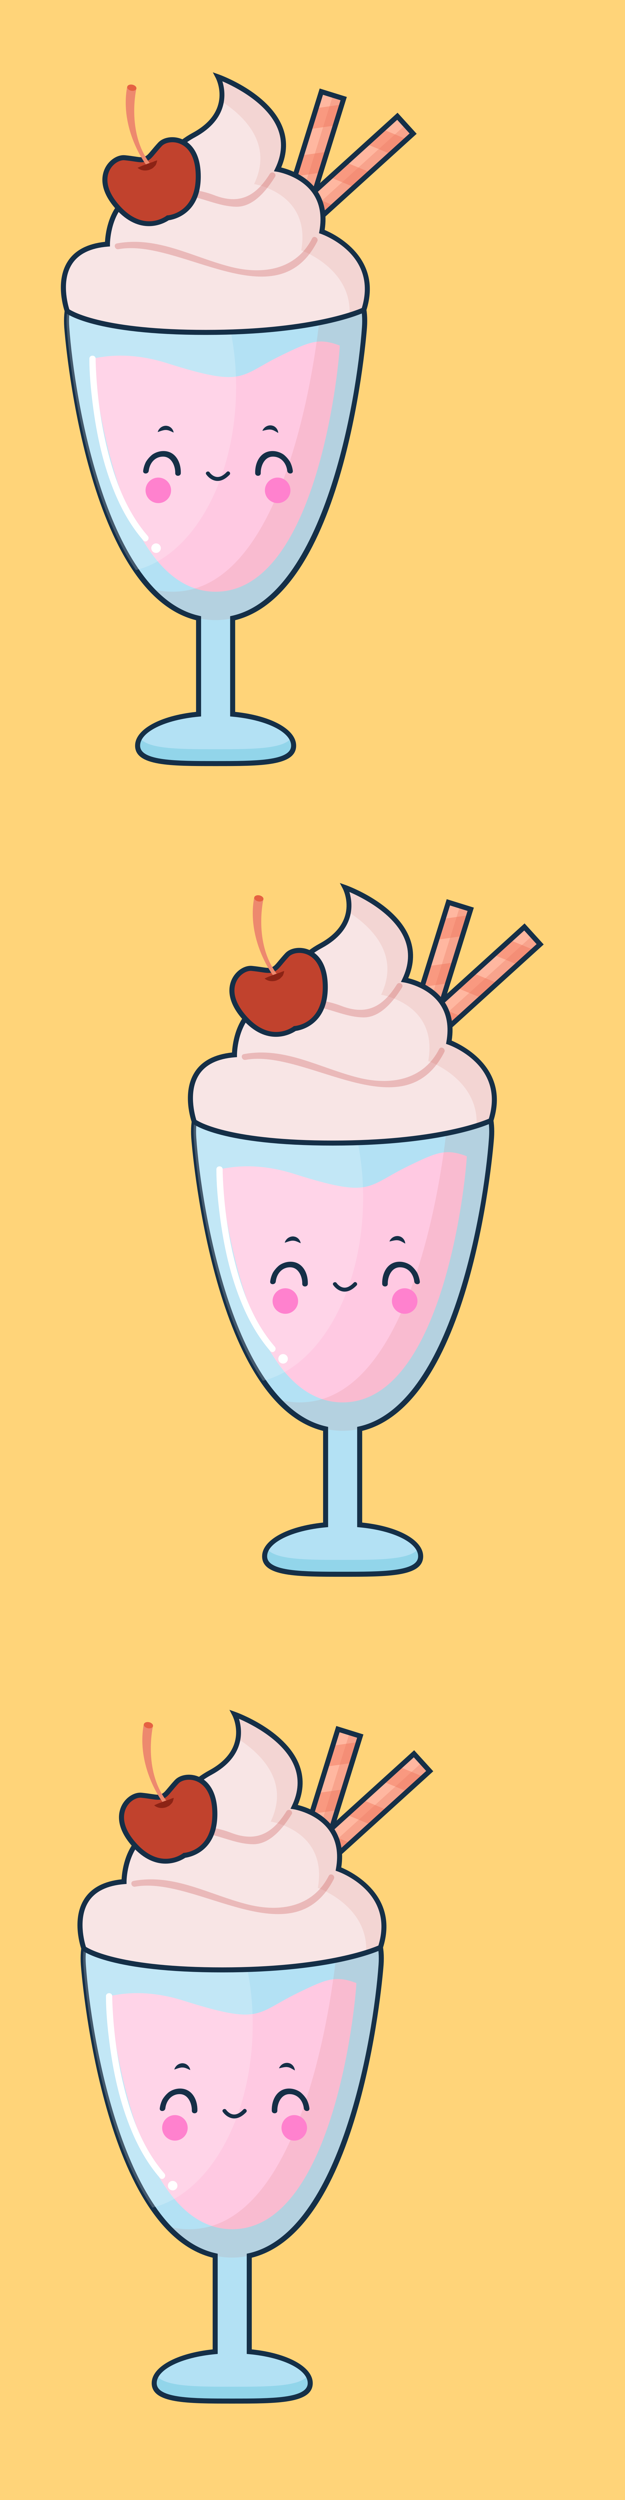 <?xml version='1.0' encoding='UTF-8'?>
<svg xmlns="http://www.w3.org/2000/svg" xmlns:xlink="http://www.w3.org/1999/xlink" xmlns:svg="http://www.w3.org/2000/svg" xmlns:serif="http://www.serif.com/" height="100%" style="fill-rule:evenodd;clip-rule:evenodd;" version="1.1" viewBox="207.5 860.0 25.0 100.0" width="100%">
    <g>
        <svg:rect x="207.5" y="860" width="25" height="100" style="fill:rgb(255,212,121);" />
        <svg:g>
            <svg:g transform="matrix(0.201,0,0,0.201,132.104,825.13)">
                <svg:g>
                    <svg:g>
                        <svg:g>
                            <svg:g>
                                <svg:path d="M440.497,229.072L395.528,229.072C395.528,229.072 387.675,228.341 388.389,238.603C389.103,248.867 395.17,296.885 418.012,296.885C440.855,296.885 446.923,248.866 447.636,238.603C448.351,228.341 440.497,229.072 440.497,229.072Z" style="fill:rgb(179,225,244);fill-rule:nonzero;" />
                            </svg:g>
                            <svg:g>
                                <svg:g>
                                    <svg:path d="M421.403,315.603L421.403,292.602L414.621,292.602L414.621,315.603C407.68,316.244 402.487,318.803 402.487,321.869C402.487,325.418 409.438,325.438 418.011,325.438C426.586,325.438 433.537,325.417 433.537,321.869C433.538,318.804 428.345,316.244 421.403,315.603Z" style="fill:rgb(179,225,244);fill-rule:nonzero;" />
                                </svg:g>
                                <svg:g>
                                    <svg:path d="M418.012,322.582C410.698,322.582 404.578,322.559 402.937,320.35C402.65,320.838 402.488,321.345 402.488,321.87C402.488,325.419 409.439,325.439 418.012,325.439C426.587,325.439 433.538,325.418 433.538,321.87C433.538,321.346 433.376,320.839 433.089,320.35C431.446,322.559 425.328,322.582 418.012,322.582Z" style="fill:rgb(146,213,234);fill-rule:nonzero;" />
                                </svg:g>
                            </svg:g>
                            <svg:g>
                                <svg:path d="M430.983,244.254C422.651,248.315 423.841,250.67 408.366,245.764C402.372,243.864 397.383,243.996 393.513,244.868C394.684,256.564 400.289,291.24 418.012,291.24C437.052,291.24 442.11,251.216 442.703,242.661C442.714,242.514 442.706,242.389 442.712,242.246C438.53,240.67 436.753,241.443 430.983,244.254Z" style="fill:rgb(255,201,226);fill-rule:nonzero;" />
                            </svg:g>
                            <svg:g opacity="0.1">
                                <svg:path d="M440.497,229.072L438.866,229.072C439.085,230.151 439.171,231.43 439.065,232.958C438.351,243.222 432.284,291.24 409.441,291.24C407.902,291.24 406.441,291.015 405.049,290.605C408.613,294.466 412.889,296.885 418.011,296.885C440.854,296.885 446.922,248.866 447.635,238.603C448.351,228.341 440.497,229.072 440.497,229.072Z" style="fill:rgb(193,66,45);fill-rule:nonzero;" />
                            </svg:g>
                            <svg:g>
                                <svg:path d="M418.012,325.939C409.059,325.939 401.988,325.939 401.988,321.87C401.988,318.64 406.954,315.905 414.122,315.151L414.122,296.907C391.809,291.34 387.928,239.168 387.89,238.639C387.636,234.984 388.41,232.25 390.189,230.511C392.441,228.31 395.447,228.565 395.574,228.575L440.498,228.573C440.577,228.563 443.583,228.309 445.838,230.511C447.617,232.249 448.39,234.984 448.136,238.639C448.099,239.175 444.215,291.34 421.905,296.907L421.905,315.151C429.073,315.905 434.04,318.639 434.04,321.87C434.038,325.939 426.966,325.939 418.012,325.939ZM395.227,229.563C394.467,229.563 392.428,229.714 390.879,231.234C389.325,232.758 388.655,235.226 388.888,238.568C389.903,253.173 396.525,291.964 414.73,296.022L415.122,296.11L415.122,316.059L414.668,316.101C407.9,316.725 402.988,319.151 402.988,321.869C402.988,324.938 410.286,324.938 418.012,324.938C425.74,324.938 433.038,324.938 433.038,321.869C433.038,319.151 428.126,316.725 421.357,316.101L420.903,316.059L420.903,296.11L421.295,296.022C439.5,291.964 446.122,253.173 447.137,238.568C447.37,235.226 446.7,232.758 445.147,231.234C443.234,229.356 440.569,229.568 440.543,229.569L395.528,229.571C395.514,229.571 395.405,229.563 395.227,229.563Z" style="fill:rgb(21,47,71);fill-rule:nonzero;" />
                            </svg:g>
                            <svg:path d="M422.089,250.453C422.089,242.482 420.467,235.108 417.717,229.072L395.527,229.072C395.527,229.072 387.674,228.341 388.388,238.603C388.896,245.903 392.114,272.295 402.146,286.933C413.447,284.153 422.089,268.881 422.089,250.453Z" style="fill:white;fill-opacity:0.2;fill-rule:nonzero;" />
                        </svg:g>
                        <svg:g>
                            <svg:g>
                                <svg:g>
                                    <svg:g>
                                        <svg:g transform="matrix(0.741,-0.672,0.672,0.741,-27.757,351.223)">
                                            <svg:rect x="421.486" y="209.243" width="39.37" height="4.66" style="fill:rgb(255,183,160);" />
                                        </svg:g>
                                        <svg:g>
                                            <svg:g>
                                                <svg:clipPath id="_clip7">
                                                    <svg:path d="M454.169,196.606L457.299,200.058L428.138,226.507L425.007,223.055L454.169,196.606Z" />
                                                </svg:clipPath>
                                                <svg:g clip-path="url(#_clip7)">
                                                    <svg:g>
                                                        <svg:g transform="matrix(0.382,-0.924,0.924,0.382,61.597,534.72)">
                                                            <svg:rect x="428.449" y="206.979" width="3.941" height="28.693" style="fill:rgb(249,153,128);" />
                                                        </svg:g>
                                                        <svg:g transform="matrix(0.382,-0.924,0.924,0.382,72.181,537.361)">
                                                            <svg:rect x="435.713" y="200.389" width="3.942" height="28.693" style="fill:rgb(249,153,128);" />
                                                        </svg:g>
                                                    </svg:g>
                                                    <svg:g>
                                                        <svg:g transform="matrix(0.382,-0.924,0.924,0.382,82.779,540.015)">
                                                            <svg:rect x="442.98" y="193.799" width="3.941" height="28.692" style="fill:rgb(249,153,128);" />
                                                        </svg:g>
                                                        <svg:g transform="matrix(0.382,-0.924,0.924,0.382,93.357,542.647)">
                                                            <svg:rect x="450.246" y="187.209" width="3.941" height="28.693" style="fill:rgb(249,153,128);" />
                                                        </svg:g>
                                                    </svg:g>
                                                </svg:g>
                                            </svg:g>
                                        </svg:g>
                                    </svg:g>
                                    <svg:g opacity="0.3">
                                        <svg:g transform="matrix(0.741,-0.672,0.672,0.741,-28.154,351.905)">
                                            <svg:rect x="422.269" y="211.272" width="39.37" height="2.33" style="fill:rgb(232,119,93);" />
                                        </svg:g>
                                    </svg:g>
                                </svg:g>
                                <svg:g>
                                    <svg:path d="M428.121,227.23L424.319,223.038L454.219,195.915L458.023,200.107L428.121,227.23ZM425.731,223.108L428.189,225.819L456.611,200.041L454.151,197.329L425.731,223.108Z" style="fill:rgb(21,47,71);fill-rule:nonzero;" />
                                </svg:g>
                            </svg:g>
                            <svg:g>
                                <svg:g>
                                    <svg:g>
                                        <svg:g transform="matrix(0.297,-0.955,0.955,0.297,104.432,564.263)">
                                            <svg:rect x="415.743" y="208.879" width="39.368" height="4.659" style="fill:rgb(255,183,160);" />
                                        </svg:g>
                                        <svg:g>
                                            <svg:g>
                                                <svg:clipPath id="_clip8">
                                                    <svg:path d="M439.058,191.714L443.507,193.098L431.815,230.691L427.366,229.307L439.058,191.714Z" />
                                                </svg:clipPath>
                                                <svg:g clip-path="url(#_clip8)">
                                                    <svg:g>
                                                        <svg:g transform="matrix(0.99,-0.141,0.141,0.99,-27.351,62.819)">
                                                            <svg:rect x="416.769" y="223.098" width="28.693" height="3.941" style="fill:rgb(249,153,128);" />
                                                        </svg:g>
                                                        <svg:g transform="matrix(0.99,-0.141,0.141,0.99,-26.011,63.15)">
                                                            <svg:rect x="419.682" y="213.731" width="28.694" height="3.941" style="fill:rgb(249,153,128);" />
                                                        </svg:g>
                                                    </svg:g>
                                                    <svg:g>
                                                        <svg:g transform="matrix(0.99,-0.141,0.141,0.99,-24.666,63.469)">
                                                            <svg:rect x="422.597" y="204.365" width="28.692" height="3.941" style="fill:rgb(249,153,128);" />
                                                        </svg:g>
                                                        <svg:g transform="matrix(0.99,-0.141,0.141,0.99,-23.31,63.752)">
                                                            <svg:rect x="425.51" y="194.999" width="28.693" height="3.941" style="fill:rgb(249,153,128);" />
                                                        </svg:g>
                                                    </svg:g>
                                                </svg:g>
                                            </svg:g>
                                        </svg:g>
                                    </svg:g>
                                    <svg:g opacity="0.3">
                                        <svg:g transform="matrix(0.297,-0.955,0.955,0.297,104.956,565.636)">
                                            <svg:rect x="416.856" y="210.389" width="39.368" height="2.329" style="fill:rgb(232,119,93);" />
                                        </svg:g>
                                    </svg:g>
                                </svg:g>
                                <svg:g>
                                    <svg:path d="M432.134,231.321L426.73,229.64L438.722,191.094L444.125,192.775L432.134,231.321ZM427.981,228.982L431.475,230.069L442.872,193.433L439.379,192.346L427.981,228.982Z" style="fill:rgb(21,47,71);fill-rule:nonzero;" />
                                </svg:g>
                            </svg:g>
                        </svg:g>
                        <svg:g>
                            <svg:g>
                                <svg:path d="M388.476,235.357C388.476,235.357 384.083,223.052 396.486,222.065C396.486,222.065 396.421,209.529 408.287,211.466C408.287,211.466 405.206,204.957 413.685,200.356C422.162,195.754 418.487,188.77 418.487,188.77C418.487,188.77 436.168,195.067 430.355,207.176C430.355,207.176 441.063,208.847 439.159,219.561C439.159,219.561 451.162,223.767 447.518,235.142C447.518,235.142 438.349,239.63 416.066,239.63C393.782,239.631 388.476,235.357 388.476,235.357Z" style="fill:rgb(248,229,229);fill-rule:nonzero;" />
                            </svg:g>
                            <svg:g>
                                <svg:g>
                                    <svg:path d="M437.215,220.928C434.017,227.191 427.441,228.189 421.13,226.612C413.451,224.692 406.522,220.42 398.368,221.924C397.614,222.063 397.933,223.21 398.684,223.072C410.823,220.832 430.082,237.502 438.243,221.529C438.591,220.846 437.564,220.243 437.215,220.928Z" style="fill:rgb(234,185,185);fill-rule:nonzero;" />
                                </svg:g>
                            </svg:g>
                            <svg:g>
                                <svg:g>
                                    <svg:path d="M409.477,212.3C414.011,211.889 417.777,214.553 422.118,214.624C425.58,214.68 428.195,211.282 429.831,208.672C430.239,208.02 429.209,207.423 428.803,208.071C426.071,212.432 422.874,214.311 417.757,212.335C415.249,211.367 412.179,210.864 409.478,211.109C408.72,211.179 408.713,212.369 409.477,212.3Z" style="fill:rgb(234,185,185);fill-rule:nonzero;" />
                                </svg:g>
                            </svg:g>
                            <svg:g opacity="0.1">
                                <svg:g>
                                    <svg:path d="M439.157,219.561C441.061,208.847 430.353,207.176 430.353,207.176C436.166,195.067 418.485,188.77 418.485,188.77C418.485,188.77 419.618,190.928 419.171,193.633C424.025,196.795 429.409,202.323 425.671,210.113C425.671,210.113 437.081,211.893 435.052,223.308C435.052,223.308 445.177,226.865 444.663,236.197C446.604,235.587 447.515,235.141 447.515,235.141C451.16,223.768 439.157,219.561 439.157,219.561Z" style="fill:rgb(193,66,45);fill-rule:nonzero;" />
                                </svg:g>
                            </svg:g>
                            <svg:g>
                                <svg:path d="M416.064,240.131C393.861,240.131 388.383,235.926 388.162,235.747L388.052,235.658L388.005,235.525C387.919,235.285 385.937,229.598 388.596,225.488C390.028,223.275 392.517,221.971 395.999,221.607C396.074,220.143 396.568,215.584 399.775,212.844C401.744,211.16 404.363,210.494 407.552,210.86C407.013,208.878 406.445,203.716 413.445,199.917C421.371,195.615 418.181,189.27 418.042,189.002L417.454,187.873L418.653,188.299C419.053,188.442 428.484,191.867 431.269,198.632C432.342,201.237 432.273,203.987 431.066,206.814C432.493,207.157 435.964,208.268 438.117,211.283C439.656,213.437 440.193,216.114 439.716,219.245C441.805,220.125 451.357,224.794 447.993,235.294L447.928,235.497L447.737,235.591C447.357,235.777 438.209,240.131 416.064,240.131ZM388.898,235.043C389.771,235.611 395.999,239.131 416.064,239.131C436.228,239.131 445.681,235.397 447.106,234.779C450.346,224.166 439.46,220.198 438.991,220.033L438.591,219.892L438.665,219.474C439.203,216.448 438.746,213.889 437.309,211.871C434.857,208.43 430.322,207.678 430.277,207.671L429.613,207.566L429.903,206.961C431.23,204.198 431.379,201.525 430.347,199.016C428.257,193.937 421.878,190.752 419.358,189.663C420.041,191.928 420.673,197.132 413.922,200.796C405.983,205.105 408.622,211.005 408.738,211.254L409.138,212.111L408.204,211.96C404.946,211.428 402.328,211.979 400.428,213.601C397.004,216.523 396.985,222.008 396.985,222.063L396.987,222.527L396.525,222.564C393.136,222.834 390.752,223.999 389.437,226.028C387.267,229.379 388.616,234.149 388.898,235.043Z" style="fill:rgb(21,47,71);fill-rule:nonzero;" />
                            </svg:g>
                        </svg:g>
                        <svg:g>
                            <svg:g opacity="0.3">
                                <svg:path d="M408.849,201.321C410.23,202.341 411.328,204.319 411.336,207.697C411.358,215.561 405.277,215.975 405.277,215.975C405.277,215.975 403.752,217.154 401.494,217.139C405.402,219.218 408.499,216.834 408.499,216.834C408.499,216.834 414.58,216.42 414.56,208.557C414.542,202.665 411.222,201.011 408.849,201.321Z" style="fill:rgb(140,35,21);fill-rule:nonzero;" />
                            </svg:g>
                            <svg:g>
                                <svg:g>
                                    <svg:path d="M406.947,202.206C405.265,204.034 404.955,204.783 404.048,205.128C403.14,205.474 402.411,205.12 399.94,204.871C397.469,204.621 393.262,208.783 398.471,214.675C403.68,220.567 408.499,216.835 408.499,216.835C408.499,216.835 414.58,216.421 414.56,208.558C414.538,200.692 408.627,200.379 406.947,202.206Z" style="fill:rgb(193,66,45);fill-rule:nonzero;" />
                                </svg:g>
                                <svg:g>
                                    <svg:path d="M404.737,218.486C402.851,218.487 400.498,217.723 398.095,215.006C394.672,211.134 395.341,208.254 396.044,206.882C396.865,205.281 398.522,204.226 399.989,204.373C400.828,204.457 401.469,204.554 401.985,204.632C402.951,204.778 403.39,204.843 403.869,204.66C404.349,204.477 404.634,204.136 405.257,203.388C405.592,202.987 406.007,202.489 406.578,201.868C407.575,200.784 409.517,200.471 411.194,201.123C412.63,201.681 415.045,203.389 415.058,208.557C415.078,216.09 409.657,217.182 408.681,217.317C408.258,217.601 406.769,218.486 404.737,218.486ZM399.728,205.361C398.827,205.361 397.587,206.066 396.934,207.339C396.347,208.484 395.815,210.917 398.845,214.344C403.688,219.823 408.011,216.581 408.193,216.44L408.311,216.348L408.463,216.337C408.693,216.32 414.077,215.838 414.059,208.56C414.046,203.985 412.033,202.521 410.832,202.056C409.419,201.507 407.934,201.873 407.314,202.546C406.756,203.152 406.351,203.639 406.025,204.03C405.354,204.835 404.949,205.321 404.224,205.597C403.499,205.874 402.872,205.78 401.836,205.623C401.332,205.547 400.707,205.453 399.888,205.371C399.837,205.363 399.783,205.361 399.728,205.361Z" style="fill:rgb(21,47,71);fill-rule:nonzero;" />
                                </svg:g>
                                <svg:g>
                                    <svg:g>
                                        <svg:path d="M402.483,206.873C402.483,206.873 402.789,206.738 403.168,206.565C403.359,206.498 403.567,206.391 403.788,206.333C403.997,206.233 404.23,206.187 404.441,206.094C404.648,206.002 404.888,205.967 405.076,205.865C405.264,205.765 405.512,205.746 405.671,205.646C406.028,205.49 406.376,205.393 406.376,205.393C406.376,205.393 406.359,205.704 406.168,206.163C406.09,206.408 405.871,206.581 405.657,206.799C405.451,207.037 405.137,207.126 404.851,207.272C404.244,207.475 403.601,207.448 403.165,207.279C402.721,207.12 402.483,206.873 402.483,206.873Z" style="fill:rgb(140,35,21);fill-rule:nonzero;" />
                                    </svg:g>
                                    <svg:g>
                                        <svg:g>
                                            <svg:path d="M404.126,206.193C404.126,206.193 398.876,199.222 400.403,190.788C400.403,190.788 400.98,191.571 402.244,191.091C402.244,191.091 400.249,199.758 404.871,205.909L404.126,206.193Z" style="fill:rgb(237,137,110);fill-rule:nonzero;" />
                                        </svg:g>
                                        <svg:g>
                                            <svg:path d="M402.247,191.12C402.178,191.454 401.714,191.638 401.213,191.535C400.709,191.43 400.356,191.079 400.425,190.749C400.493,190.416 400.953,190.232 401.458,190.335C401.963,190.439 402.314,190.79 402.247,191.12Z" style="fill:rgb(229,97,66);fill-rule:nonzero;" />
                                        </svg:g>
                                    </svg:g>
                                </svg:g>
                            </svg:g>
                        </svg:g>
                    </svg:g>
                    <svg:g>
                        <svg:g>
                            <svg:g>
                                <svg:path d="M404.132,265.424C403.848,265.989 403.663,266.602 403.595,267.184C403.513,267.895 404.625,267.888 404.706,267.184C404.889,265.628 405.949,264.332 407.594,264.354C409.26,264.376 410.01,266.253 409.976,267.634C409.958,268.351 411.07,268.349 411.087,267.634C411.143,265.427 409.982,263.218 407.594,263.242C406.801,263.25 406.034,263.527 405.452,263.924C404.619,264.559 404.132,265.424 404.132,265.424Z" style="fill:rgb(21,47,71);fill-rule:nonzero;" />
                            </svg:g>
                            <svg:g>
                                <svg:path d="M432.84,265.424C433.123,265.989 433.308,266.602 433.377,267.184C433.458,267.895 432.346,267.888 432.265,267.184C432.083,265.628 431.022,264.332 429.377,264.354C427.711,264.376 426.962,266.253 426.995,267.634C427.013,268.351 425.902,268.349 425.883,267.634C425.829,265.427 426.99,263.218 429.377,263.242C430.169,263.25 430.937,263.527 431.519,263.924C432.352,264.559 432.84,265.424 432.84,265.424Z" style="fill:rgb(21,47,71);fill-rule:nonzero;" />
                            </svg:g>
                        </svg:g>
                        <svg:g>
                            <svg:g>
                                <svg:path d="M406.492,259.468C406.492,259.468 406.537,259.191 406.779,258.88C406.901,258.724 407.069,258.553 407.298,258.428C407.527,258.297 407.814,258.209 408.114,258.21C408.266,258.205 408.412,258.244 408.556,258.276C408.7,258.305 408.819,258.395 408.94,258.452C409.162,258.6 409.329,258.774 409.431,258.952C409.55,259.109 409.586,259.279 409.625,259.384C409.656,259.494 409.665,259.562 409.665,259.562C409.665,259.562 409.599,259.539 409.494,259.493C409.389,259.45 409.265,259.371 409.103,259.311C408.954,259.237 408.782,259.183 408.613,259.122C408.442,259.093 408.28,259.04 408.109,259.058C407.942,259.037 407.764,259.081 407.586,259.116C407.404,259.155 407.232,259.216 407.068,259.265C406.723,259.386 406.492,259.468 406.492,259.468Z" style="fill:rgb(21,47,71);fill-rule:nonzero;" />
                            </svg:g>
                            <svg:g>
                                <svg:path d="M427.328,259.222C427.328,259.222 427.398,258.952 427.676,258.666C427.812,258.523 427.997,258.372 428.24,258.271C428.478,258.166 428.774,258.106 429.073,258.14C429.224,258.149 429.365,258.206 429.507,258.248C429.647,258.294 429.754,258.396 429.869,258.463C430.074,258.637 430.224,258.827 430.303,259.011C430.407,259.181 430.428,259.353 430.454,259.46C430.474,259.575 430.477,259.641 430.477,259.641C430.477,259.641 430.414,259.613 430.315,259.555C430.215,259.506 430.096,259.411 429.946,259.337C429.8,259.248 429.636,259.172 429.477,259.097C429.307,259.047 429.154,258.98 428.982,258.979C428.815,258.944 428.635,258.969 428.454,258.982C428.271,259.004 428.094,259.047 427.924,259.081C427.564,259.163 427.328,259.222 427.328,259.222Z" style="fill:rgb(21,47,71);fill-rule:nonzero;" />
                            </svg:g>
                        </svg:g>
                        <svg:g>
                            <svg:g>
                                <svg:path d="M416.142,267.884C416.48,268.371 416.972,268.793 417.525,269.016C418.782,269.523 419.915,268.868 420.787,267.964C421.137,267.599 420.585,267.045 420.233,267.407C419.546,268.12 418.681,268.709 417.692,268.237C417.359,268.075 417.022,267.781 416.819,267.487C416.532,267.076 415.852,267.467 416.142,267.884Z" style="fill:rgb(21,47,71);fill-rule:nonzero;" />
                            </svg:g>
                        </svg:g>
                        <svg:g>
                            <svg:g>
                                <svg:path d="M409.15,271.066C409.15,272.469 408.012,273.606 406.609,273.606C405.207,273.606 404.069,272.469 404.069,271.066C404.069,269.664 405.207,268.525 406.609,268.525C408.013,268.525 409.15,269.664 409.15,271.066Z" style="fill:rgb(255,129,206);fill-rule:nonzero;" />
                            </svg:g>
                            <svg:g>
                                <svg:path d="M432.902,271.066C432.902,272.469 431.763,273.606 430.361,273.606C428.957,273.606 427.82,272.469 427.82,271.066C427.82,269.664 428.957,268.525 430.361,268.525C431.764,268.525 432.902,269.664 432.902,271.066Z" style="fill:rgb(255,129,206);fill-rule:nonzero;" />
                            </svg:g>
                        </svg:g>
                    </svg:g>
                </svg:g>
                <svg:g>
                    <svg:g>
                        <svg:path d="M392.888,244.868C392.891,247.875 393.177,250.901 393.552,253.881C394.32,259.978 395.636,266.071 398.024,271.752C399.434,275.105 401.238,278.279 403.627,281.033C404.155,281.642 405.036,280.754 404.511,280.149C400.311,275.307 397.978,269.083 396.464,262.934C395.251,258.005 394.541,252.947 394.247,247.881C394.189,246.879 394.138,245.873 394.137,244.869C394.137,244.064 392.887,244.063 392.888,244.868Z" style="fill:white;fill-rule:nonzero;" />
                    </svg:g>
                    <svg:path d="M407.108,282.568C407.108,283.09 406.684,283.514 406.162,283.514C405.64,283.514 405.216,283.091 405.216,282.568C405.216,282.045 405.639,281.622 406.162,281.622C406.685,281.622 407.108,282.045 407.108,282.568Z" style="fill:white;fill-rule:nonzero;" />
                </svg:g>
            </svg:g>
            <svg:g transform="matrix(0.201,0,0,0.201,137.185,857.557)">
                <svg:g>
                    <svg:g>
                        <svg:g>
                            <svg:g>
                                <svg:path d="M440.497,229.072L395.528,229.072C395.528,229.072 387.675,228.341 388.389,238.603C389.103,248.867 395.17,296.885 418.012,296.885C440.855,296.885 446.923,248.866 447.636,238.603C448.351,228.341 440.497,229.072 440.497,229.072Z" style="fill:rgb(179,225,244);fill-rule:nonzero;" />
                            </svg:g>
                            <svg:g>
                                <svg:g>
                                    <svg:path d="M421.403,315.603L421.403,292.602L414.621,292.602L414.621,315.603C407.68,316.244 402.487,318.803 402.487,321.869C402.487,325.418 409.438,325.438 418.011,325.438C426.586,325.438 433.537,325.417 433.537,321.869C433.538,318.804 428.345,316.244 421.403,315.603Z" style="fill:rgb(179,225,244);fill-rule:nonzero;" />
                                </svg:g>
                                <svg:g>
                                    <svg:path d="M418.012,322.582C410.698,322.582 404.578,322.559 402.937,320.35C402.65,320.838 402.488,321.345 402.488,321.87C402.488,325.419 409.439,325.439 418.012,325.439C426.587,325.439 433.538,325.418 433.538,321.87C433.538,321.346 433.376,320.839 433.089,320.35C431.446,322.559 425.328,322.582 418.012,322.582Z" style="fill:rgb(146,213,234);fill-rule:nonzero;" />
                                </svg:g>
                            </svg:g>
                            <svg:g>
                                <svg:path d="M430.983,244.254C422.651,248.315 423.841,250.67 408.366,245.764C402.372,243.864 397.383,243.996 393.513,244.868C394.684,256.564 400.289,291.24 418.012,291.24C437.052,291.24 442.11,251.216 442.703,242.661C442.714,242.514 442.706,242.389 442.712,242.246C438.53,240.67 436.753,241.443 430.983,244.254Z" style="fill:rgb(255,201,226);fill-rule:nonzero;" />
                            </svg:g>
                            <svg:g opacity="0.1">
                                <svg:path d="M440.497,229.072L438.866,229.072C439.085,230.151 439.171,231.43 439.065,232.958C438.351,243.222 432.284,291.24 409.441,291.24C407.902,291.24 406.441,291.015 405.049,290.605C408.613,294.466 412.889,296.885 418.011,296.885C440.854,296.885 446.922,248.866 447.635,238.603C448.351,228.341 440.497,229.072 440.497,229.072Z" style="fill:rgb(193,66,45);fill-rule:nonzero;" />
                            </svg:g>
                            <svg:g>
                                <svg:path d="M418.012,325.939C409.059,325.939 401.988,325.939 401.988,321.87C401.988,318.64 406.954,315.905 414.122,315.151L414.122,296.907C391.809,291.34 387.928,239.168 387.89,238.639C387.636,234.984 388.41,232.25 390.189,230.511C392.441,228.31 395.447,228.565 395.574,228.575L440.498,228.573C440.577,228.563 443.583,228.309 445.838,230.511C447.617,232.249 448.39,234.984 448.136,238.639C448.099,239.175 444.215,291.34 421.905,296.907L421.905,315.151C429.073,315.905 434.04,318.639 434.04,321.87C434.038,325.939 426.966,325.939 418.012,325.939ZM395.227,229.563C394.467,229.563 392.428,229.714 390.879,231.234C389.325,232.758 388.655,235.226 388.888,238.568C389.903,253.173 396.525,291.964 414.73,296.022L415.122,296.11L415.122,316.059L414.668,316.101C407.9,316.725 402.988,319.151 402.988,321.869C402.988,324.938 410.286,324.938 418.012,324.938C425.74,324.938 433.038,324.938 433.038,321.869C433.038,319.151 428.126,316.725 421.357,316.101L420.903,316.059L420.903,296.11L421.295,296.022C439.5,291.964 446.122,253.173 447.137,238.568C447.37,235.226 446.7,232.758 445.147,231.234C443.234,229.356 440.569,229.568 440.543,229.569L395.528,229.571C395.514,229.571 395.405,229.563 395.227,229.563Z" style="fill:rgb(21,47,71);fill-rule:nonzero;" />
                            </svg:g>
                            <svg:path d="M422.089,250.453C422.089,242.482 420.467,235.108 417.717,229.072L395.527,229.072C395.527,229.072 387.674,228.341 388.388,238.603C388.896,245.903 392.114,272.295 402.146,286.933C413.447,284.153 422.089,268.881 422.089,250.453Z" style="fill:white;fill-opacity:0.2;fill-rule:nonzero;" />
                        </svg:g>
                        <svg:g>
                            <svg:g>
                                <svg:g>
                                    <svg:g>
                                        <svg:g transform="matrix(0.741,-0.672,0.672,0.741,-27.757,351.223)">
                                            <svg:rect x="421.486" y="209.243" width="39.37" height="4.66" style="fill:rgb(255,183,160);" />
                                        </svg:g>
                                        <svg:g>
                                            <svg:g>
                                                <svg:clipPath id="_clip9">
                                                    <svg:path d="M454.169,196.606L457.299,200.058L428.138,226.507L425.007,223.055L454.169,196.606Z" />
                                                </svg:clipPath>
                                                <svg:g clip-path="url(#_clip9)">
                                                    <svg:g>
                                                        <svg:g transform="matrix(0.382,-0.924,0.924,0.382,61.597,534.72)">
                                                            <svg:rect x="428.449" y="206.979" width="3.941" height="28.693" style="fill:rgb(249,153,128);" />
                                                        </svg:g>
                                                        <svg:g transform="matrix(0.382,-0.924,0.924,0.382,72.181,537.361)">
                                                            <svg:rect x="435.713" y="200.389" width="3.942" height="28.693" style="fill:rgb(249,153,128);" />
                                                        </svg:g>
                                                    </svg:g>
                                                    <svg:g>
                                                        <svg:g transform="matrix(0.382,-0.924,0.924,0.382,82.779,540.015)">
                                                            <svg:rect x="442.98" y="193.799" width="3.941" height="28.692" style="fill:rgb(249,153,128);" />
                                                        </svg:g>
                                                        <svg:g transform="matrix(0.382,-0.924,0.924,0.382,93.357,542.647)">
                                                            <svg:rect x="450.246" y="187.209" width="3.941" height="28.693" style="fill:rgb(249,153,128);" />
                                                        </svg:g>
                                                    </svg:g>
                                                </svg:g>
                                            </svg:g>
                                        </svg:g>
                                    </svg:g>
                                    <svg:g opacity="0.3">
                                        <svg:g transform="matrix(0.741,-0.672,0.672,0.741,-28.154,351.905)">
                                            <svg:rect x="422.269" y="211.272" width="39.37" height="2.33" style="fill:rgb(232,119,93);" />
                                        </svg:g>
                                    </svg:g>
                                </svg:g>
                                <svg:g>
                                    <svg:path d="M428.121,227.23L424.319,223.038L454.219,195.915L458.023,200.107L428.121,227.23ZM425.731,223.108L428.189,225.819L456.611,200.041L454.151,197.329L425.731,223.108Z" style="fill:rgb(21,47,71);fill-rule:nonzero;" />
                                </svg:g>
                            </svg:g>
                            <svg:g>
                                <svg:g>
                                    <svg:g>
                                        <svg:g transform="matrix(0.297,-0.955,0.955,0.297,104.432,564.263)">
                                            <svg:rect x="415.743" y="208.879" width="39.368" height="4.659" style="fill:rgb(255,183,160);" />
                                        </svg:g>
                                        <svg:g>
                                            <svg:g>
                                                <svg:clipPath id="_clip10">
                                                    <svg:path d="M439.058,191.714L443.507,193.098L431.815,230.691L427.366,229.307L439.058,191.714Z" />
                                                </svg:clipPath>
                                                <svg:g clip-path="url(#_clip10)">
                                                    <svg:g>
                                                        <svg:g transform="matrix(0.99,-0.141,0.141,0.99,-27.351,62.819)">
                                                            <svg:rect x="416.769" y="223.098" width="28.693" height="3.941" style="fill:rgb(249,153,128);" />
                                                        </svg:g>
                                                        <svg:g transform="matrix(0.99,-0.141,0.141,0.99,-26.011,63.15)">
                                                            <svg:rect x="419.682" y="213.731" width="28.694" height="3.941" style="fill:rgb(249,153,128);" />
                                                        </svg:g>
                                                    </svg:g>
                                                    <svg:g>
                                                        <svg:g transform="matrix(0.99,-0.141,0.141,0.99,-24.666,63.469)">
                                                            <svg:rect x="422.597" y="204.365" width="28.692" height="3.941" style="fill:rgb(249,153,128);" />
                                                        </svg:g>
                                                        <svg:g transform="matrix(0.99,-0.141,0.141,0.99,-23.31,63.752)">
                                                            <svg:rect x="425.51" y="194.999" width="28.693" height="3.941" style="fill:rgb(249,153,128);" />
                                                        </svg:g>
                                                    </svg:g>
                                                </svg:g>
                                            </svg:g>
                                        </svg:g>
                                    </svg:g>
                                    <svg:g opacity="0.3">
                                        <svg:g transform="matrix(0.297,-0.955,0.955,0.297,104.956,565.636)">
                                            <svg:rect x="416.856" y="210.389" width="39.368" height="2.329" style="fill:rgb(232,119,93);" />
                                        </svg:g>
                                    </svg:g>
                                </svg:g>
                                <svg:g>
                                    <svg:path d="M432.134,231.321L426.73,229.64L438.722,191.094L444.125,192.775L432.134,231.321ZM427.981,228.982L431.475,230.069L442.872,193.433L439.379,192.346L427.981,228.982Z" style="fill:rgb(21,47,71);fill-rule:nonzero;" />
                                </svg:g>
                            </svg:g>
                        </svg:g>
                        <svg:g>
                            <svg:g>
                                <svg:path d="M388.476,235.357C388.476,235.357 384.083,223.052 396.486,222.065C396.486,222.065 396.421,209.529 408.287,211.466C408.287,211.466 405.206,204.957 413.685,200.356C422.162,195.754 418.487,188.77 418.487,188.77C418.487,188.77 436.168,195.067 430.355,207.176C430.355,207.176 441.063,208.847 439.159,219.561C439.159,219.561 451.162,223.767 447.518,235.142C447.518,235.142 438.349,239.63 416.066,239.63C393.782,239.631 388.476,235.357 388.476,235.357Z" style="fill:rgb(248,229,229);fill-rule:nonzero;" />
                            </svg:g>
                            <svg:g>
                                <svg:g>
                                    <svg:path d="M437.215,220.928C434.017,227.191 427.441,228.189 421.13,226.612C413.451,224.692 406.522,220.42 398.368,221.924C397.614,222.063 397.933,223.21 398.684,223.072C410.823,220.832 430.082,237.502 438.243,221.529C438.591,220.846 437.564,220.243 437.215,220.928Z" style="fill:rgb(234,185,185);fill-rule:nonzero;" />
                                </svg:g>
                            </svg:g>
                            <svg:g>
                                <svg:g>
                                    <svg:path d="M409.477,212.3C414.011,211.889 417.777,214.553 422.118,214.624C425.58,214.68 428.195,211.282 429.831,208.672C430.239,208.02 429.209,207.423 428.803,208.071C426.071,212.432 422.874,214.311 417.757,212.335C415.249,211.367 412.179,210.864 409.478,211.109C408.72,211.179 408.713,212.369 409.477,212.3Z" style="fill:rgb(234,185,185);fill-rule:nonzero;" />
                                </svg:g>
                            </svg:g>
                            <svg:g opacity="0.1">
                                <svg:g>
                                    <svg:path d="M439.157,219.561C441.061,208.847 430.353,207.176 430.353,207.176C436.166,195.067 418.485,188.77 418.485,188.77C418.485,188.77 419.618,190.928 419.171,193.633C424.025,196.795 429.409,202.323 425.671,210.113C425.671,210.113 437.081,211.893 435.052,223.308C435.052,223.308 445.177,226.865 444.663,236.197C446.604,235.587 447.515,235.141 447.515,235.141C451.16,223.768 439.157,219.561 439.157,219.561Z" style="fill:rgb(193,66,45);fill-rule:nonzero;" />
                                </svg:g>
                            </svg:g>
                            <svg:g>
                                <svg:path d="M416.064,240.131C393.861,240.131 388.383,235.926 388.162,235.747L388.052,235.658L388.005,235.525C387.919,235.285 385.937,229.598 388.596,225.488C390.028,223.275 392.517,221.971 395.999,221.607C396.074,220.143 396.568,215.584 399.775,212.844C401.744,211.16 404.363,210.494 407.552,210.86C407.013,208.878 406.445,203.716 413.445,199.917C421.371,195.615 418.181,189.27 418.042,189.002L417.454,187.873L418.653,188.299C419.053,188.442 428.484,191.867 431.269,198.632C432.342,201.237 432.273,203.987 431.066,206.814C432.493,207.157 435.964,208.268 438.117,211.283C439.656,213.437 440.193,216.114 439.716,219.245C441.805,220.125 451.357,224.794 447.993,235.294L447.928,235.497L447.737,235.591C447.357,235.777 438.209,240.131 416.064,240.131ZM388.898,235.043C389.771,235.611 395.999,239.131 416.064,239.131C436.228,239.131 445.681,235.397 447.106,234.779C450.346,224.166 439.46,220.198 438.991,220.033L438.591,219.892L438.665,219.474C439.203,216.448 438.746,213.889 437.309,211.871C434.857,208.43 430.322,207.678 430.277,207.671L429.613,207.566L429.903,206.961C431.23,204.198 431.379,201.525 430.347,199.016C428.257,193.937 421.878,190.752 419.358,189.663C420.041,191.928 420.673,197.132 413.922,200.796C405.983,205.105 408.622,211.005 408.738,211.254L409.138,212.111L408.204,211.96C404.946,211.428 402.328,211.979 400.428,213.601C397.004,216.523 396.985,222.008 396.985,222.063L396.987,222.527L396.525,222.564C393.136,222.834 390.752,223.999 389.437,226.028C387.267,229.379 388.616,234.149 388.898,235.043Z" style="fill:rgb(21,47,71);fill-rule:nonzero;" />
                            </svg:g>
                        </svg:g>
                        <svg:g>
                            <svg:g opacity="0.3">
                                <svg:path d="M408.849,201.321C410.23,202.341 411.328,204.319 411.336,207.697C411.358,215.561 405.277,215.975 405.277,215.975C405.277,215.975 403.752,217.154 401.494,217.139C405.402,219.218 408.499,216.834 408.499,216.834C408.499,216.834 414.58,216.42 414.56,208.557C414.542,202.665 411.222,201.011 408.849,201.321Z" style="fill:rgb(140,35,21);fill-rule:nonzero;" />
                            </svg:g>
                            <svg:g>
                                <svg:g>
                                    <svg:path d="M406.947,202.206C405.265,204.034 404.955,204.783 404.048,205.128C403.14,205.474 402.411,205.12 399.94,204.871C397.469,204.621 393.262,208.783 398.471,214.675C403.68,220.567 408.499,216.835 408.499,216.835C408.499,216.835 414.58,216.421 414.56,208.558C414.538,200.692 408.627,200.379 406.947,202.206Z" style="fill:rgb(193,66,45);fill-rule:nonzero;" />
                                </svg:g>
                                <svg:g>
                                    <svg:path d="M404.737,218.486C402.851,218.487 400.498,217.723 398.095,215.006C394.672,211.134 395.341,208.254 396.044,206.882C396.865,205.281 398.522,204.226 399.989,204.373C400.828,204.457 401.469,204.554 401.985,204.632C402.951,204.778 403.39,204.843 403.869,204.66C404.349,204.477 404.634,204.136 405.257,203.388C405.592,202.987 406.007,202.489 406.578,201.868C407.575,200.784 409.517,200.471 411.194,201.123C412.63,201.681 415.045,203.389 415.058,208.557C415.078,216.09 409.657,217.182 408.681,217.317C408.258,217.601 406.769,218.486 404.737,218.486ZM399.728,205.361C398.827,205.361 397.587,206.066 396.934,207.339C396.347,208.484 395.815,210.917 398.845,214.344C403.688,219.823 408.011,216.581 408.193,216.44L408.311,216.348L408.463,216.337C408.693,216.32 414.077,215.838 414.059,208.56C414.046,203.985 412.033,202.521 410.832,202.056C409.419,201.507 407.934,201.873 407.314,202.546C406.756,203.152 406.351,203.639 406.025,204.03C405.354,204.835 404.949,205.321 404.224,205.597C403.499,205.874 402.872,205.78 401.836,205.623C401.332,205.547 400.707,205.453 399.888,205.371C399.837,205.363 399.783,205.361 399.728,205.361Z" style="fill:rgb(21,47,71);fill-rule:nonzero;" />
                                </svg:g>
                                <svg:g>
                                    <svg:g>
                                        <svg:path d="M402.483,206.873C402.483,206.873 402.789,206.738 403.168,206.565C403.359,206.498 403.567,206.391 403.788,206.333C403.997,206.233 404.23,206.187 404.441,206.094C404.648,206.002 404.888,205.967 405.076,205.865C405.264,205.765 405.512,205.746 405.671,205.646C406.028,205.49 406.376,205.393 406.376,205.393C406.376,205.393 406.359,205.704 406.168,206.163C406.09,206.408 405.871,206.581 405.657,206.799C405.451,207.037 405.137,207.126 404.851,207.272C404.244,207.475 403.601,207.448 403.165,207.279C402.721,207.12 402.483,206.873 402.483,206.873Z" style="fill:rgb(140,35,21);fill-rule:nonzero;" />
                                    </svg:g>
                                    <svg:g>
                                        <svg:g>
                                            <svg:path d="M404.126,206.193C404.126,206.193 398.876,199.222 400.403,190.788C400.403,190.788 400.98,191.571 402.244,191.091C402.244,191.091 400.249,199.758 404.871,205.909L404.126,206.193Z" style="fill:rgb(237,137,110);fill-rule:nonzero;" />
                                        </svg:g>
                                        <svg:g>
                                            <svg:path d="M402.247,191.12C402.178,191.454 401.714,191.638 401.213,191.535C400.709,191.43 400.356,191.079 400.425,190.749C400.493,190.416 400.953,190.232 401.458,190.335C401.963,190.439 402.314,190.79 402.247,191.12Z" style="fill:rgb(229,97,66);fill-rule:nonzero;" />
                                        </svg:g>
                                    </svg:g>
                                </svg:g>
                            </svg:g>
                        </svg:g>
                    </svg:g>
                    <svg:g>
                        <svg:g>
                            <svg:g>
                                <svg:path d="M404.132,265.424C403.848,265.989 403.663,266.602 403.595,267.184C403.513,267.895 404.625,267.888 404.706,267.184C404.889,265.628 405.949,264.332 407.594,264.354C409.26,264.376 410.01,266.253 409.976,267.634C409.958,268.351 411.07,268.349 411.087,267.634C411.143,265.427 409.982,263.218 407.594,263.242C406.801,263.25 406.034,263.527 405.452,263.924C404.619,264.559 404.132,265.424 404.132,265.424Z" style="fill:rgb(21,47,71);fill-rule:nonzero;" />
                            </svg:g>
                            <svg:g>
                                <svg:path d="M432.84,265.424C433.123,265.989 433.308,266.602 433.377,267.184C433.458,267.895 432.346,267.888 432.265,267.184C432.083,265.628 431.022,264.332 429.377,264.354C427.711,264.376 426.962,266.253 426.995,267.634C427.013,268.351 425.902,268.349 425.883,267.634C425.829,265.427 426.99,263.218 429.377,263.242C430.169,263.25 430.937,263.527 431.519,263.924C432.352,264.559 432.84,265.424 432.84,265.424Z" style="fill:rgb(21,47,71);fill-rule:nonzero;" />
                            </svg:g>
                        </svg:g>
                        <svg:g>
                            <svg:g>
                                <svg:path d="M406.492,259.468C406.492,259.468 406.537,259.191 406.779,258.88C406.901,258.724 407.069,258.553 407.298,258.428C407.527,258.297 407.814,258.209 408.114,258.21C408.266,258.205 408.412,258.244 408.556,258.276C408.7,258.305 408.819,258.395 408.94,258.452C409.162,258.6 409.329,258.774 409.431,258.952C409.55,259.109 409.586,259.279 409.625,259.384C409.656,259.494 409.665,259.562 409.665,259.562C409.665,259.562 409.599,259.539 409.494,259.493C409.389,259.45 409.265,259.371 409.103,259.311C408.954,259.237 408.782,259.183 408.613,259.122C408.442,259.093 408.28,259.04 408.109,259.058C407.942,259.037 407.764,259.081 407.586,259.116C407.404,259.155 407.232,259.216 407.068,259.265C406.723,259.386 406.492,259.468 406.492,259.468Z" style="fill:rgb(21,47,71);fill-rule:nonzero;" />
                            </svg:g>
                            <svg:g>
                                <svg:path d="M427.328,259.222C427.328,259.222 427.398,258.952 427.676,258.666C427.812,258.523 427.997,258.372 428.24,258.271C428.478,258.166 428.774,258.106 429.073,258.14C429.224,258.149 429.365,258.206 429.507,258.248C429.647,258.294 429.754,258.396 429.869,258.463C430.074,258.637 430.224,258.827 430.303,259.011C430.407,259.181 430.428,259.353 430.454,259.46C430.474,259.575 430.477,259.641 430.477,259.641C430.477,259.641 430.414,259.613 430.315,259.555C430.215,259.506 430.096,259.411 429.946,259.337C429.8,259.248 429.636,259.172 429.477,259.097C429.307,259.047 429.154,258.98 428.982,258.979C428.815,258.944 428.635,258.969 428.454,258.982C428.271,259.004 428.094,259.047 427.924,259.081C427.564,259.163 427.328,259.222 427.328,259.222Z" style="fill:rgb(21,47,71);fill-rule:nonzero;" />
                            </svg:g>
                        </svg:g>
                        <svg:g>
                            <svg:g>
                                <svg:path d="M416.142,267.884C416.48,268.371 416.972,268.793 417.525,269.016C418.782,269.523 419.915,268.868 420.787,267.964C421.137,267.599 420.585,267.045 420.233,267.407C419.546,268.12 418.681,268.709 417.692,268.237C417.359,268.075 417.022,267.781 416.819,267.487C416.532,267.076 415.852,267.467 416.142,267.884Z" style="fill:rgb(21,47,71);fill-rule:nonzero;" />
                            </svg:g>
                        </svg:g>
                        <svg:g>
                            <svg:g>
                                <svg:path d="M409.15,271.066C409.15,272.469 408.012,273.606 406.609,273.606C405.207,273.606 404.069,272.469 404.069,271.066C404.069,269.664 405.207,268.525 406.609,268.525C408.013,268.525 409.15,269.664 409.15,271.066Z" style="fill:rgb(255,129,206);fill-rule:nonzero;" />
                            </svg:g>
                            <svg:g>
                                <svg:path d="M432.902,271.066C432.902,272.469 431.763,273.606 430.361,273.606C428.957,273.606 427.82,272.469 427.82,271.066C427.82,269.664 428.957,268.525 430.361,268.525C431.764,268.525 432.902,269.664 432.902,271.066Z" style="fill:rgb(255,129,206);fill-rule:nonzero;" />
                            </svg:g>
                        </svg:g>
                    </svg:g>
                </svg:g>
                <svg:g>
                    <svg:g>
                        <svg:path d="M392.888,244.868C392.891,247.875 393.177,250.901 393.552,253.881C394.32,259.978 395.636,266.071 398.024,271.752C399.434,275.105 401.238,278.279 403.627,281.033C404.155,281.642 405.036,280.754 404.511,280.149C400.311,275.307 397.978,269.083 396.464,262.934C395.251,258.005 394.541,252.947 394.247,247.881C394.189,246.879 394.138,245.873 394.137,244.869C394.137,244.064 392.887,244.063 392.888,244.868Z" style="fill:white;fill-rule:nonzero;" />
                    </svg:g>
                    <svg:path d="M407.108,282.568C407.108,283.09 406.684,283.514 406.162,283.514C405.64,283.514 405.216,283.091 405.216,282.568C405.216,282.045 405.639,281.622 406.162,281.622C406.685,281.622 407.108,282.045 407.108,282.568Z" style="fill:white;fill-rule:nonzero;" />
                </svg:g>
            </svg:g>
            <svg:g transform="matrix(0.201,0,0,0.201,132.768,890.63)">
                <svg:g>
                    <svg:g>
                        <svg:g>
                            <svg:g>
                                <svg:path d="M440.497,229.072L395.528,229.072C395.528,229.072 387.675,228.341 388.389,238.603C389.103,248.867 395.17,296.885 418.012,296.885C440.855,296.885 446.923,248.866 447.636,238.603C448.351,228.341 440.497,229.072 440.497,229.072Z" style="fill:rgb(179,225,244);fill-rule:nonzero;" />
                            </svg:g>
                            <svg:g>
                                <svg:g>
                                    <svg:path d="M421.403,315.603L421.403,292.602L414.621,292.602L414.621,315.603C407.68,316.244 402.487,318.803 402.487,321.869C402.487,325.418 409.438,325.438 418.011,325.438C426.586,325.438 433.537,325.417 433.537,321.869C433.538,318.804 428.345,316.244 421.403,315.603Z" style="fill:rgb(179,225,244);fill-rule:nonzero;" />
                                </svg:g>
                                <svg:g>
                                    <svg:path d="M418.012,322.582C410.698,322.582 404.578,322.559 402.937,320.35C402.65,320.838 402.488,321.345 402.488,321.87C402.488,325.419 409.439,325.439 418.012,325.439C426.587,325.439 433.538,325.418 433.538,321.87C433.538,321.346 433.376,320.839 433.089,320.35C431.446,322.559 425.328,322.582 418.012,322.582Z" style="fill:rgb(146,213,234);fill-rule:nonzero;" />
                                </svg:g>
                            </svg:g>
                            <svg:g>
                                <svg:path d="M430.983,244.254C422.651,248.315 423.841,250.67 408.366,245.764C402.372,243.864 397.383,243.996 393.513,244.868C394.684,256.564 400.289,291.24 418.012,291.24C437.052,291.24 442.11,251.216 442.703,242.661C442.714,242.514 442.706,242.389 442.712,242.246C438.53,240.67 436.753,241.443 430.983,244.254Z" style="fill:rgb(255,201,226);fill-rule:nonzero;" />
                            </svg:g>
                            <svg:g opacity="0.1">
                                <svg:path d="M440.497,229.072L438.866,229.072C439.085,230.151 439.171,231.43 439.065,232.958C438.351,243.222 432.284,291.24 409.441,291.24C407.902,291.24 406.441,291.015 405.049,290.605C408.613,294.466 412.889,296.885 418.011,296.885C440.854,296.885 446.922,248.866 447.635,238.603C448.351,228.341 440.497,229.072 440.497,229.072Z" style="fill:rgb(193,66,45);fill-rule:nonzero;" />
                            </svg:g>
                            <svg:g>
                                <svg:path d="M418.012,325.939C409.059,325.939 401.988,325.939 401.988,321.87C401.988,318.64 406.954,315.905 414.122,315.151L414.122,296.907C391.809,291.34 387.928,239.168 387.89,238.639C387.636,234.984 388.41,232.25 390.189,230.511C392.441,228.31 395.447,228.565 395.574,228.575L440.498,228.573C440.577,228.563 443.583,228.309 445.838,230.511C447.617,232.249 448.39,234.984 448.136,238.639C448.099,239.175 444.215,291.34 421.905,296.907L421.905,315.151C429.073,315.905 434.04,318.639 434.04,321.87C434.038,325.939 426.966,325.939 418.012,325.939ZM395.227,229.563C394.467,229.563 392.428,229.714 390.879,231.234C389.325,232.758 388.655,235.226 388.888,238.568C389.903,253.173 396.525,291.964 414.73,296.022L415.122,296.11L415.122,316.059L414.668,316.101C407.9,316.725 402.988,319.151 402.988,321.869C402.988,324.938 410.286,324.938 418.012,324.938C425.74,324.938 433.038,324.938 433.038,321.869C433.038,319.151 428.126,316.725 421.357,316.101L420.903,316.059L420.903,296.11L421.295,296.022C439.5,291.964 446.122,253.173 447.137,238.568C447.37,235.226 446.7,232.758 445.147,231.234C443.234,229.356 440.569,229.568 440.543,229.569L395.528,229.571C395.514,229.571 395.405,229.563 395.227,229.563Z" style="fill:rgb(21,47,71);fill-rule:nonzero;" />
                            </svg:g>
                            <svg:path d="M422.089,250.453C422.089,242.482 420.467,235.108 417.717,229.072L395.527,229.072C395.527,229.072 387.674,228.341 388.388,238.603C388.896,245.903 392.114,272.295 402.146,286.933C413.447,284.153 422.089,268.881 422.089,250.453Z" style="fill:white;fill-opacity:0.2;fill-rule:nonzero;" />
                        </svg:g>
                        <svg:g>
                            <svg:g>
                                <svg:g>
                                    <svg:g>
                                        <svg:g transform="matrix(0.741,-0.672,0.672,0.741,-27.757,351.223)">
                                            <svg:rect x="421.486" y="209.243" width="39.37" height="4.66" style="fill:rgb(255,183,160);" />
                                        </svg:g>
                                        <svg:g>
                                            <svg:g>
                                                <svg:clipPath id="_clip11">
                                                    <svg:path d="M454.169,196.606L457.299,200.058L428.138,226.507L425.007,223.055L454.169,196.606Z" />
                                                </svg:clipPath>
                                                <svg:g clip-path="url(#_clip11)">
                                                    <svg:g>
                                                        <svg:g transform="matrix(0.382,-0.924,0.924,0.382,61.597,534.72)">
                                                            <svg:rect x="428.449" y="206.979" width="3.941" height="28.693" style="fill:rgb(249,153,128);" />
                                                        </svg:g>
                                                        <svg:g transform="matrix(0.382,-0.924,0.924,0.382,72.181,537.361)">
                                                            <svg:rect x="435.713" y="200.389" width="3.942" height="28.693" style="fill:rgb(249,153,128);" />
                                                        </svg:g>
                                                    </svg:g>
                                                    <svg:g>
                                                        <svg:g transform="matrix(0.382,-0.924,0.924,0.382,82.779,540.015)">
                                                            <svg:rect x="442.98" y="193.799" width="3.941" height="28.692" style="fill:rgb(249,153,128);" />
                                                        </svg:g>
                                                        <svg:g transform="matrix(0.382,-0.924,0.924,0.382,93.357,542.647)">
                                                            <svg:rect x="450.246" y="187.209" width="3.941" height="28.693" style="fill:rgb(249,153,128);" />
                                                        </svg:g>
                                                    </svg:g>
                                                </svg:g>
                                            </svg:g>
                                        </svg:g>
                                    </svg:g>
                                    <svg:g opacity="0.3">
                                        <svg:g transform="matrix(0.741,-0.672,0.672,0.741,-28.154,351.905)">
                                            <svg:rect x="422.269" y="211.272" width="39.37" height="2.33" style="fill:rgb(232,119,93);" />
                                        </svg:g>
                                    </svg:g>
                                </svg:g>
                                <svg:g>
                                    <svg:path d="M428.121,227.23L424.319,223.038L454.219,195.915L458.023,200.107L428.121,227.23ZM425.731,223.108L428.189,225.819L456.611,200.041L454.151,197.329L425.731,223.108Z" style="fill:rgb(21,47,71);fill-rule:nonzero;" />
                                </svg:g>
                            </svg:g>
                            <svg:g>
                                <svg:g>
                                    <svg:g>
                                        <svg:g transform="matrix(0.297,-0.955,0.955,0.297,104.432,564.263)">
                                            <svg:rect x="415.743" y="208.879" width="39.368" height="4.659" style="fill:rgb(255,183,160);" />
                                        </svg:g>
                                        <svg:g>
                                            <svg:g>
                                                <svg:clipPath id="_clip12">
                                                    <svg:path d="M439.058,191.714L443.507,193.098L431.815,230.691L427.366,229.307L439.058,191.714Z" />
                                                </svg:clipPath>
                                                <svg:g clip-path="url(#_clip12)">
                                                    <svg:g>
                                                        <svg:g transform="matrix(0.99,-0.141,0.141,0.99,-27.351,62.819)">
                                                            <svg:rect x="416.769" y="223.098" width="28.693" height="3.941" style="fill:rgb(249,153,128);" />
                                                        </svg:g>
                                                        <svg:g transform="matrix(0.99,-0.141,0.141,0.99,-26.011,63.15)">
                                                            <svg:rect x="419.682" y="213.731" width="28.694" height="3.941" style="fill:rgb(249,153,128);" />
                                                        </svg:g>
                                                    </svg:g>
                                                    <svg:g>
                                                        <svg:g transform="matrix(0.99,-0.141,0.141,0.99,-24.666,63.469)">
                                                            <svg:rect x="422.597" y="204.365" width="28.692" height="3.941" style="fill:rgb(249,153,128);" />
                                                        </svg:g>
                                                        <svg:g transform="matrix(0.99,-0.141,0.141,0.99,-23.31,63.752)">
                                                            <svg:rect x="425.51" y="194.999" width="28.693" height="3.941" style="fill:rgb(249,153,128);" />
                                                        </svg:g>
                                                    </svg:g>
                                                </svg:g>
                                            </svg:g>
                                        </svg:g>
                                    </svg:g>
                                    <svg:g opacity="0.3">
                                        <svg:g transform="matrix(0.297,-0.955,0.955,0.297,104.956,565.636)">
                                            <svg:rect x="416.856" y="210.389" width="39.368" height="2.329" style="fill:rgb(232,119,93);" />
                                        </svg:g>
                                    </svg:g>
                                </svg:g>
                                <svg:g>
                                    <svg:path d="M432.134,231.321L426.73,229.64L438.722,191.094L444.125,192.775L432.134,231.321ZM427.981,228.982L431.475,230.069L442.872,193.433L439.379,192.346L427.981,228.982Z" style="fill:rgb(21,47,71);fill-rule:nonzero;" />
                                </svg:g>
                            </svg:g>
                        </svg:g>
                        <svg:g>
                            <svg:g>
                                <svg:path d="M388.476,235.357C388.476,235.357 384.083,223.052 396.486,222.065C396.486,222.065 396.421,209.529 408.287,211.466C408.287,211.466 405.206,204.957 413.685,200.356C422.162,195.754 418.487,188.77 418.487,188.77C418.487,188.77 436.168,195.067 430.355,207.176C430.355,207.176 441.063,208.847 439.159,219.561C439.159,219.561 451.162,223.767 447.518,235.142C447.518,235.142 438.349,239.63 416.066,239.63C393.782,239.631 388.476,235.357 388.476,235.357Z" style="fill:rgb(248,229,229);fill-rule:nonzero;" />
                            </svg:g>
                            <svg:g>
                                <svg:g>
                                    <svg:path d="M437.215,220.928C434.017,227.191 427.441,228.189 421.13,226.612C413.451,224.692 406.522,220.42 398.368,221.924C397.614,222.063 397.933,223.21 398.684,223.072C410.823,220.832 430.082,237.502 438.243,221.529C438.591,220.846 437.564,220.243 437.215,220.928Z" style="fill:rgb(234,185,185);fill-rule:nonzero;" />
                                </svg:g>
                            </svg:g>
                            <svg:g>
                                <svg:g>
                                    <svg:path d="M409.477,212.3C414.011,211.889 417.777,214.553 422.118,214.624C425.58,214.68 428.195,211.282 429.831,208.672C430.239,208.02 429.209,207.423 428.803,208.071C426.071,212.432 422.874,214.311 417.757,212.335C415.249,211.367 412.179,210.864 409.478,211.109C408.72,211.179 408.713,212.369 409.477,212.3Z" style="fill:rgb(234,185,185);fill-rule:nonzero;" />
                                </svg:g>
                            </svg:g>
                            <svg:g opacity="0.1">
                                <svg:g>
                                    <svg:path d="M439.157,219.561C441.061,208.847 430.353,207.176 430.353,207.176C436.166,195.067 418.485,188.77 418.485,188.77C418.485,188.77 419.618,190.928 419.171,193.633C424.025,196.795 429.409,202.323 425.671,210.113C425.671,210.113 437.081,211.893 435.052,223.308C435.052,223.308 445.177,226.865 444.663,236.197C446.604,235.587 447.515,235.141 447.515,235.141C451.16,223.768 439.157,219.561 439.157,219.561Z" style="fill:rgb(193,66,45);fill-rule:nonzero;" />
                                </svg:g>
                            </svg:g>
                            <svg:g>
                                <svg:path d="M416.064,240.131C393.861,240.131 388.383,235.926 388.162,235.747L388.052,235.658L388.005,235.525C387.919,235.285 385.937,229.598 388.596,225.488C390.028,223.275 392.517,221.971 395.999,221.607C396.074,220.143 396.568,215.584 399.775,212.844C401.744,211.16 404.363,210.494 407.552,210.86C407.013,208.878 406.445,203.716 413.445,199.917C421.371,195.615 418.181,189.27 418.042,189.002L417.454,187.873L418.653,188.299C419.053,188.442 428.484,191.867 431.269,198.632C432.342,201.237 432.273,203.987 431.066,206.814C432.493,207.157 435.964,208.268 438.117,211.283C439.656,213.437 440.193,216.114 439.716,219.245C441.805,220.125 451.357,224.794 447.993,235.294L447.928,235.497L447.737,235.591C447.357,235.777 438.209,240.131 416.064,240.131ZM388.898,235.043C389.771,235.611 395.999,239.131 416.064,239.131C436.228,239.131 445.681,235.397 447.106,234.779C450.346,224.166 439.46,220.198 438.991,220.033L438.591,219.892L438.665,219.474C439.203,216.448 438.746,213.889 437.309,211.871C434.857,208.43 430.322,207.678 430.277,207.671L429.613,207.566L429.903,206.961C431.23,204.198 431.379,201.525 430.347,199.016C428.257,193.937 421.878,190.752 419.358,189.663C420.041,191.928 420.673,197.132 413.922,200.796C405.983,205.105 408.622,211.005 408.738,211.254L409.138,212.111L408.204,211.96C404.946,211.428 402.328,211.979 400.428,213.601C397.004,216.523 396.985,222.008 396.985,222.063L396.987,222.527L396.525,222.564C393.136,222.834 390.752,223.999 389.437,226.028C387.267,229.379 388.616,234.149 388.898,235.043Z" style="fill:rgb(21,47,71);fill-rule:nonzero;" />
                            </svg:g>
                        </svg:g>
                        <svg:g>
                            <svg:g opacity="0.3">
                                <svg:path d="M408.849,201.321C410.23,202.341 411.328,204.319 411.336,207.697C411.358,215.561 405.277,215.975 405.277,215.975C405.277,215.975 403.752,217.154 401.494,217.139C405.402,219.218 408.499,216.834 408.499,216.834C408.499,216.834 414.58,216.42 414.56,208.557C414.542,202.665 411.222,201.011 408.849,201.321Z" style="fill:rgb(140,35,21);fill-rule:nonzero;" />
                            </svg:g>
                            <svg:g>
                                <svg:g>
                                    <svg:path d="M406.947,202.206C405.265,204.034 404.955,204.783 404.048,205.128C403.14,205.474 402.411,205.12 399.94,204.871C397.469,204.621 393.262,208.783 398.471,214.675C403.68,220.567 408.499,216.835 408.499,216.835C408.499,216.835 414.58,216.421 414.56,208.558C414.538,200.692 408.627,200.379 406.947,202.206Z" style="fill:rgb(193,66,45);fill-rule:nonzero;" />
                                </svg:g>
                                <svg:g>
                                    <svg:path d="M404.737,218.486C402.851,218.487 400.498,217.723 398.095,215.006C394.672,211.134 395.341,208.254 396.044,206.882C396.865,205.281 398.522,204.226 399.989,204.373C400.828,204.457 401.469,204.554 401.985,204.632C402.951,204.778 403.39,204.843 403.869,204.66C404.349,204.477 404.634,204.136 405.257,203.388C405.592,202.987 406.007,202.489 406.578,201.868C407.575,200.784 409.517,200.471 411.194,201.123C412.63,201.681 415.045,203.389 415.058,208.557C415.078,216.09 409.657,217.182 408.681,217.317C408.258,217.601 406.769,218.486 404.737,218.486ZM399.728,205.361C398.827,205.361 397.587,206.066 396.934,207.339C396.347,208.484 395.815,210.917 398.845,214.344C403.688,219.823 408.011,216.581 408.193,216.44L408.311,216.348L408.463,216.337C408.693,216.32 414.077,215.838 414.059,208.56C414.046,203.985 412.033,202.521 410.832,202.056C409.419,201.507 407.934,201.873 407.314,202.546C406.756,203.152 406.351,203.639 406.025,204.03C405.354,204.835 404.949,205.321 404.224,205.597C403.499,205.874 402.872,205.78 401.836,205.623C401.332,205.547 400.707,205.453 399.888,205.371C399.837,205.363 399.783,205.361 399.728,205.361Z" style="fill:rgb(21,47,71);fill-rule:nonzero;" />
                                </svg:g>
                                <svg:g>
                                    <svg:g>
                                        <svg:path d="M402.483,206.873C402.483,206.873 402.789,206.738 403.168,206.565C403.359,206.498 403.567,206.391 403.788,206.333C403.997,206.233 404.23,206.187 404.441,206.094C404.648,206.002 404.888,205.967 405.076,205.865C405.264,205.765 405.512,205.746 405.671,205.646C406.028,205.49 406.376,205.393 406.376,205.393C406.376,205.393 406.359,205.704 406.168,206.163C406.09,206.408 405.871,206.581 405.657,206.799C405.451,207.037 405.137,207.126 404.851,207.272C404.244,207.475 403.601,207.448 403.165,207.279C402.721,207.12 402.483,206.873 402.483,206.873Z" style="fill:rgb(140,35,21);fill-rule:nonzero;" />
                                    </svg:g>
                                    <svg:g>
                                        <svg:g>
                                            <svg:path d="M404.126,206.193C404.126,206.193 398.876,199.222 400.403,190.788C400.403,190.788 400.98,191.571 402.244,191.091C402.244,191.091 400.249,199.758 404.871,205.909L404.126,206.193Z" style="fill:rgb(237,137,110);fill-rule:nonzero;" />
                                        </svg:g>
                                        <svg:g>
                                            <svg:path d="M402.247,191.12C402.178,191.454 401.714,191.638 401.213,191.535C400.709,191.43 400.356,191.079 400.425,190.749C400.493,190.416 400.953,190.232 401.458,190.335C401.963,190.439 402.314,190.79 402.247,191.12Z" style="fill:rgb(229,97,66);fill-rule:nonzero;" />
                                        </svg:g>
                                    </svg:g>
                                </svg:g>
                            </svg:g>
                        </svg:g>
                    </svg:g>
                    <svg:g>
                        <svg:g>
                            <svg:g>
                                <svg:path d="M404.132,265.424C403.848,265.989 403.663,266.602 403.595,267.184C403.513,267.895 404.625,267.888 404.706,267.184C404.889,265.628 405.949,264.332 407.594,264.354C409.26,264.376 410.01,266.253 409.976,267.634C409.958,268.351 411.07,268.349 411.087,267.634C411.143,265.427 409.982,263.218 407.594,263.242C406.801,263.25 406.034,263.527 405.452,263.924C404.619,264.559 404.132,265.424 404.132,265.424Z" style="fill:rgb(21,47,71);fill-rule:nonzero;" />
                            </svg:g>
                            <svg:g>
                                <svg:path d="M432.84,265.424C433.123,265.989 433.308,266.602 433.377,267.184C433.458,267.895 432.346,267.888 432.265,267.184C432.083,265.628 431.022,264.332 429.377,264.354C427.711,264.376 426.962,266.253 426.995,267.634C427.013,268.351 425.902,268.349 425.883,267.634C425.829,265.427 426.99,263.218 429.377,263.242C430.169,263.25 430.937,263.527 431.519,263.924C432.352,264.559 432.84,265.424 432.84,265.424Z" style="fill:rgb(21,47,71);fill-rule:nonzero;" />
                            </svg:g>
                        </svg:g>
                        <svg:g>
                            <svg:g>
                                <svg:path d="M406.492,259.468C406.492,259.468 406.537,259.191 406.779,258.88C406.901,258.724 407.069,258.553 407.298,258.428C407.527,258.297 407.814,258.209 408.114,258.21C408.266,258.205 408.412,258.244 408.556,258.276C408.7,258.305 408.819,258.395 408.94,258.452C409.162,258.6 409.329,258.774 409.431,258.952C409.55,259.109 409.586,259.279 409.625,259.384C409.656,259.494 409.665,259.562 409.665,259.562C409.665,259.562 409.599,259.539 409.494,259.493C409.389,259.45 409.265,259.371 409.103,259.311C408.954,259.237 408.782,259.183 408.613,259.122C408.442,259.093 408.28,259.04 408.109,259.058C407.942,259.037 407.764,259.081 407.586,259.116C407.404,259.155 407.232,259.216 407.068,259.265C406.723,259.386 406.492,259.468 406.492,259.468Z" style="fill:rgb(21,47,71);fill-rule:nonzero;" />
                            </svg:g>
                            <svg:g>
                                <svg:path d="M427.328,259.222C427.328,259.222 427.398,258.952 427.676,258.666C427.812,258.523 427.997,258.372 428.24,258.271C428.478,258.166 428.774,258.106 429.073,258.14C429.224,258.149 429.365,258.206 429.507,258.248C429.647,258.294 429.754,258.396 429.869,258.463C430.074,258.637 430.224,258.827 430.303,259.011C430.407,259.181 430.428,259.353 430.454,259.46C430.474,259.575 430.477,259.641 430.477,259.641C430.477,259.641 430.414,259.613 430.315,259.555C430.215,259.506 430.096,259.411 429.946,259.337C429.8,259.248 429.636,259.172 429.477,259.097C429.307,259.047 429.154,258.98 428.982,258.979C428.815,258.944 428.635,258.969 428.454,258.982C428.271,259.004 428.094,259.047 427.924,259.081C427.564,259.163 427.328,259.222 427.328,259.222Z" style="fill:rgb(21,47,71);fill-rule:nonzero;" />
                            </svg:g>
                        </svg:g>
                        <svg:g>
                            <svg:g>
                                <svg:path d="M416.142,267.884C416.48,268.371 416.972,268.793 417.525,269.016C418.782,269.523 419.915,268.868 420.787,267.964C421.137,267.599 420.585,267.045 420.233,267.407C419.546,268.12 418.681,268.709 417.692,268.237C417.359,268.075 417.022,267.781 416.819,267.487C416.532,267.076 415.852,267.467 416.142,267.884Z" style="fill:rgb(21,47,71);fill-rule:nonzero;" />
                            </svg:g>
                        </svg:g>
                        <svg:g>
                            <svg:g>
                                <svg:path d="M409.15,271.066C409.15,272.469 408.012,273.606 406.609,273.606C405.207,273.606 404.069,272.469 404.069,271.066C404.069,269.664 405.207,268.525 406.609,268.525C408.013,268.525 409.15,269.664 409.15,271.066Z" style="fill:rgb(255,129,206);fill-rule:nonzero;" />
                            </svg:g>
                            <svg:g>
                                <svg:path d="M432.902,271.066C432.902,272.469 431.763,273.606 430.361,273.606C428.957,273.606 427.82,272.469 427.82,271.066C427.82,269.664 428.957,268.525 430.361,268.525C431.764,268.525 432.902,269.664 432.902,271.066Z" style="fill:rgb(255,129,206);fill-rule:nonzero;" />
                            </svg:g>
                        </svg:g>
                    </svg:g>
                </svg:g>
                <svg:g>
                    <svg:g>
                        <svg:path d="M392.888,244.868C392.891,247.875 393.177,250.901 393.552,253.881C394.32,259.978 395.636,266.071 398.024,271.752C399.434,275.105 401.238,278.279 403.627,281.033C404.155,281.642 405.036,280.754 404.511,280.149C400.311,275.307 397.978,269.083 396.464,262.934C395.251,258.005 394.541,252.947 394.247,247.881C394.189,246.879 394.138,245.873 394.137,244.869C394.137,244.064 392.887,244.063 392.888,244.868Z" style="fill:white;fill-rule:nonzero;" />
                    </svg:g>
                    <svg:path d="M407.108,282.568C407.108,283.09 406.684,283.514 406.162,283.514C405.64,283.514 405.216,283.091 405.216,282.568C405.216,282.045 405.639,281.622 406.162,281.622C406.685,281.622 407.108,282.045 407.108,282.568Z" style="fill:white;fill-rule:nonzero;" />
                </svg:g>
            </svg:g>
        </svg:g>
    </g>
</svg>